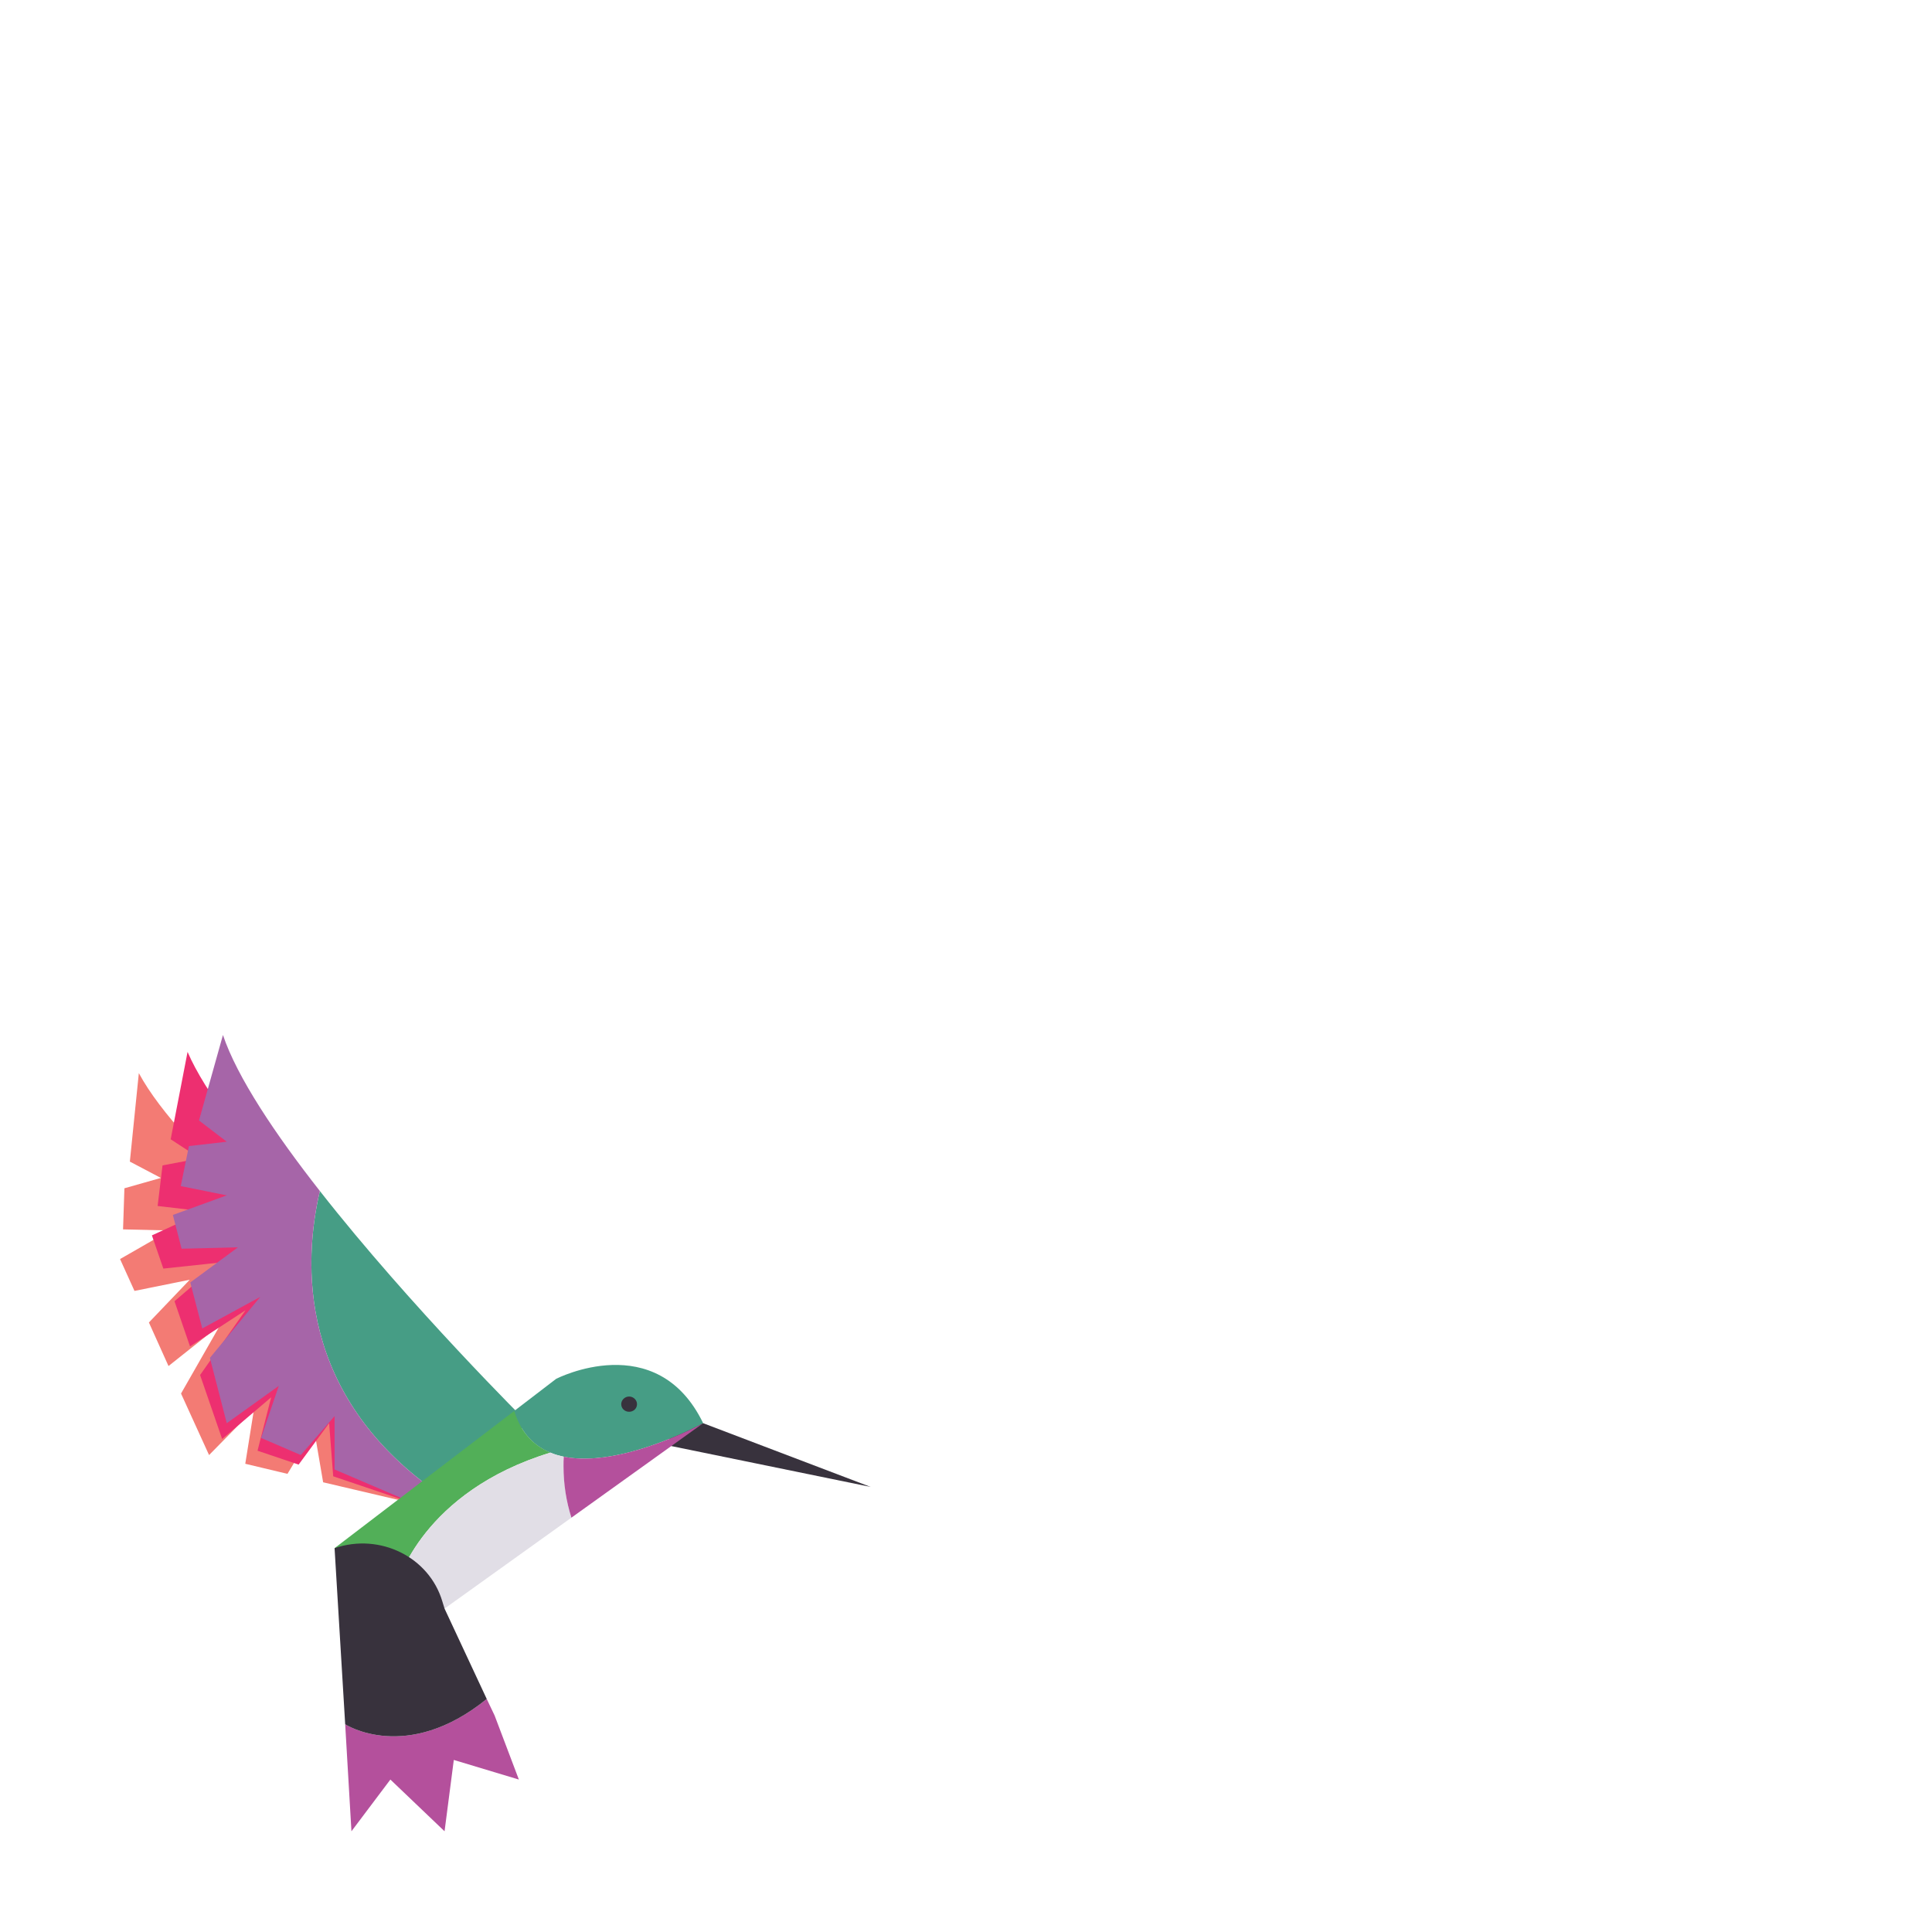 <?xml version="1.0" encoding="UTF-8"?>
<!DOCTYPE svg PUBLIC "-//W3C//DTD SVG 1.1//EN" "http://www.w3.org/Graphics/SVG/1.1/DTD/svg11.dtd">
<!-- Creator: CorelDRAW X8 -->
<svg xmlns="http://www.w3.org/2000/svg" xml:space="preserve" width="7.097in" height="7.097in" version="1.1" style="shape-rendering:geometricPrecision; text-rendering:geometricPrecision; image-rendering:optimizeQuality; fill-rule:evenodd; clip-rule:evenodd"
viewBox="0 0 7097 7097"
 xmlns:xlink="http://www.w3.org/1999/xlink">
 <defs>
  <style type="text/css">
   <![CDATA[
    .fil0 {fill:#F37B74;fill-rule:nonzero}
    .fil1 {fill:#ED2F70;fill-rule:nonzero}
    .fil6 {fill:#E1DEE6;fill-rule:nonzero}
    .fil7 {fill:#B4509C;fill-rule:nonzero}
    .fil3 {fill:#A665A8;fill-rule:nonzero}
    .fil5 {fill:#52AF58;fill-rule:nonzero}
    .fil2 {fill:#469D85;fill-rule:nonzero}
    .fil4 {fill:#38323D;fill-rule:nonzero}
   ]]>
  </style>
 </defs>
 <g id="Layer_x0020_1">
  <path class="fil0" d="M959 4446c-198,-178 -371,-359 -449,-504l-33 325 114 60 -134 38 -5 151 172 4 -183 105 53 117 0 0 203 -41 -150 157 72 160 0 0 190 -151 -144 252 103 226 165 -168 -32 200 155 37 98 -162 33 193 358 84 48 -56c-591,-268 -650,-764 -634,-1027z"/>
  <path class="fil1" d="M1090 4408c-180,-196 -336,-393 -401,-544l-62 321 107 70 -137 26 -18 149 171 20 -192 88 42 122 0 0 206 -22 -165 142 57 166 0 0 204 -133 -167 238 81 235 180 -153 -50 196 151 51 112 -152 15 195 349 118 52 -52c-563,-322 -575,-820 -535,-1081z"/>
  <path class="fil2" d="M1175 4375c-60,257 -88,755 449,1120l316 -267c0,0 -432,-428 -765,-853z"/>
  <path class="fil3" d="M1175 4375c-164,-209 -304,-418 -356,-573l-88 314 102 78 -139 16 -30 147 169 34 -198 72 32 124 0 0 207 -5 -175 129 44 169 0 0 213 -116 -185 224 62 240 191 -137 -65 191 146 63 124 -143 0 196 339 145 56 -48c-537,-365 -509,-863 -449,-1120z"/>
  <polygon class="fil4" points="2446,5229 2583,5228 3198,5462 2466,5312 "/>
  <path class="fil2" d="M2043 5065l-154 118c112,366 694,45 694,45 -171,-353 -540,-163 -540,-163z"/>
  <path class="fil5" d="M2022 5336c-60,-25 -108,-72 -133,-153l-660 504 232 127 0 0c0,0 90,-334 561,-478z"/>
  <path class="fil6" d="M2071 5351c-17,-4 -34,-8 -49,-15 -471,144 -561,478 -561,478l0 0 172 95 466 -334c-19,-60 -29,-123 -29,-189 0,-12 0,-24 1,-35z"/>
  <path class="fil7" d="M2071 5351c-1,11 -1,23 -1,35 0,66 10,129 29,189l484 -347c0,0 -302,166 -512,123z"/>
  <path class="fil7" d="M1268 6334l23 393 143 -190 199 190 34 -262 239 72 -89 -235 -29 -61c-295,239 -520,93 -520,93z"/>
  <path class="fil4" d="M1229 5687l0 0 39 647c0,0 225,146 520,-93l-155 -332 -8 -26c-48,-163 -229,-253 -396,-196z"/>
  <path class="fil4" d="M2340 5158c0,16 -13,28 -29,28 -16,0 -29,-12 -29,-28 0,-15 13,-28 29,-28 16,0 29,13 29,28z"/>
 </g>
</svg>
